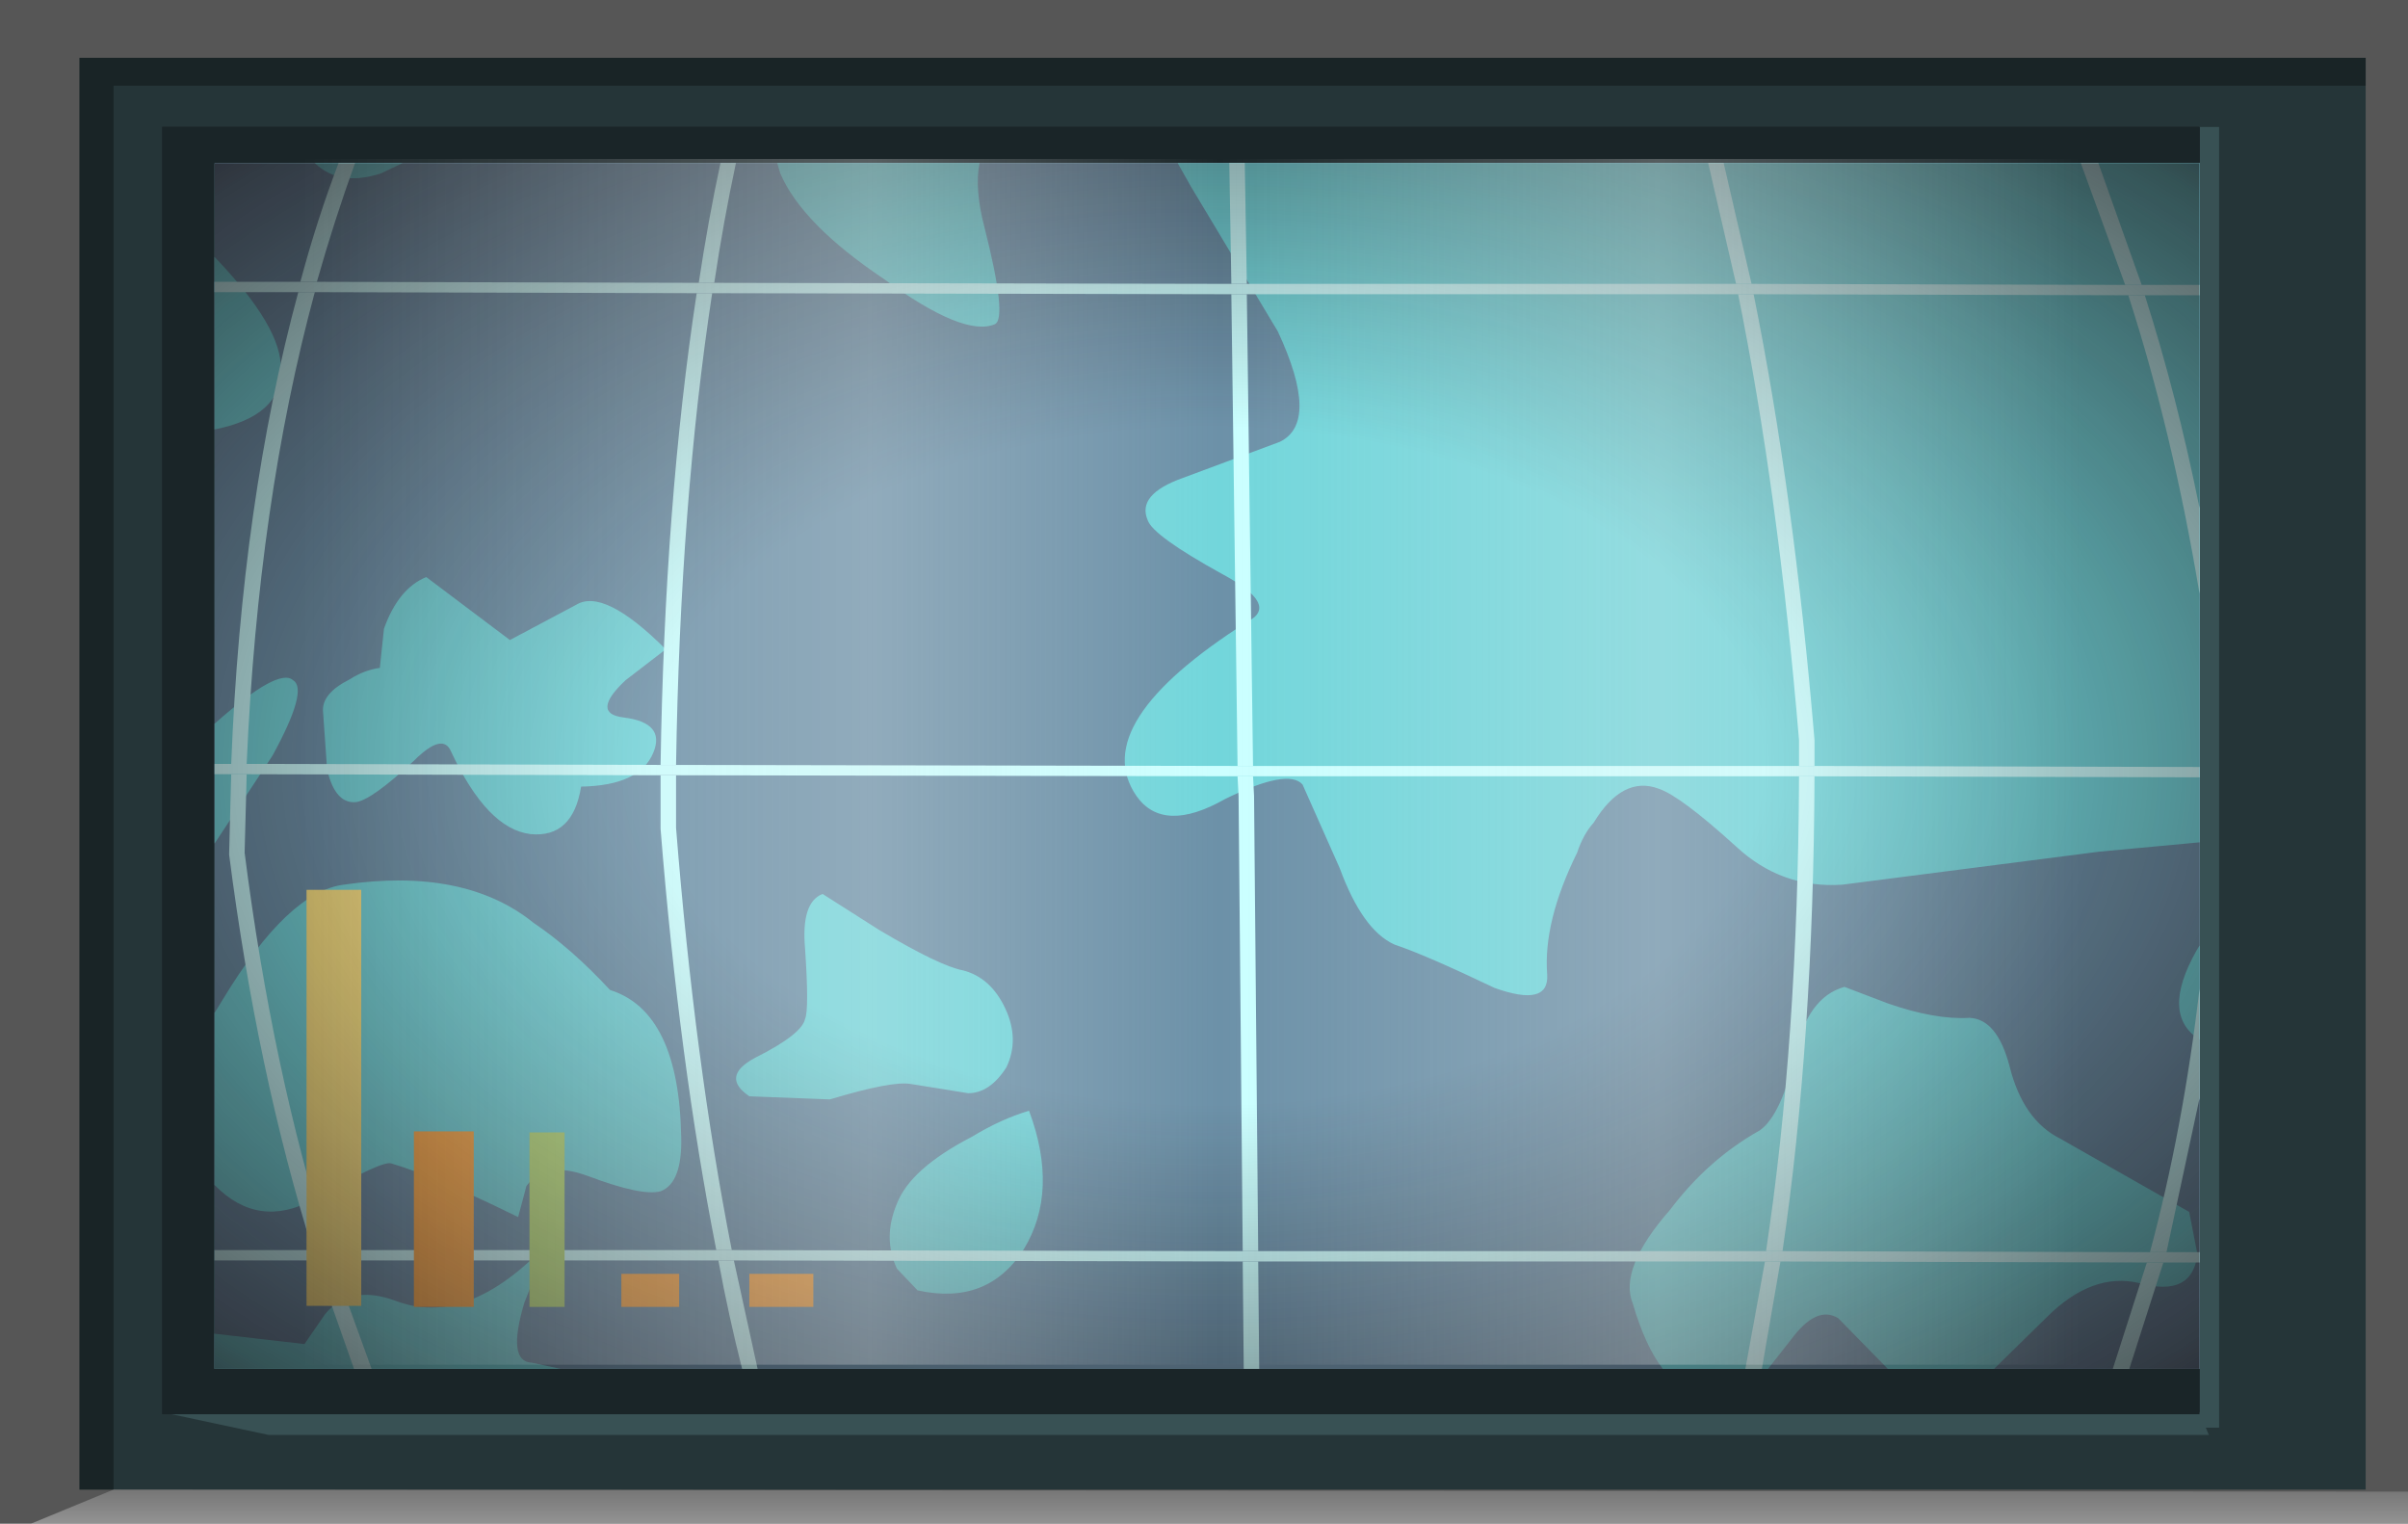 <?xml version="1.0" encoding="UTF-8" standalone="no"?>
<svg xmlns:xlink="http://www.w3.org/1999/xlink" height="73.8px" width="116.65px" xmlns="http://www.w3.org/2000/svg">
  <rect width="100%" height="100%" fill="#808080" stroke="none"/>
  <g transform="matrix(1.0, 0.0, 0.0, 1.0, 0.0, 0.0)">
    <use height="73.8" transform="matrix(1.0, 0.0, 0.0, 1.0, 0.0, 0.0)" width="116.65" xlink:href="#shape0"/>
  </g>
  <defs>
    <g id="shape0" transform="matrix(1.0, 0.0, 0.0, 1.0, 0.0, 0.0)">
      <path d="M116.65 73.8 L0.0 73.8 0.0 0.0 116.65 0.0 116.65 73.8" fill="url(#gradient0)" fill-rule="evenodd" stroke="none"/>
      <path d="M10.4 7.9 L10.4 66.3 106.55 66.3 106.55 7.9 10.4 7.9 M3.85 72.15 L3.85 2.8 114.6 2.8 114.6 72.15 3.85 72.15" fill="#253538" fill-rule="evenodd" stroke="none"/>
      <path d="M1.5 73.8 L5.5 72.15 116.65 72.25 116.65 73.8 1.5 73.8" fill="url(#gradient1)" fill-rule="evenodd" stroke="none"/>
      <path d="M3.85 72.15 L3.85 2.8 114.6 2.8 114.6 4.15 5.5 4.15 5.5 72.15 3.85 72.15" fill="url(#gradient2)" fill-rule="evenodd" stroke="none"/>
      <path d="M7.85 68.4 L106.55 68.4 107.0 69.5 13.0 69.5 7.85 68.4" fill="#385154" fill-rule="evenodd" stroke="none"/>
      <path d="M107.5 6.15 L107.5 69.15 106.55 69.15 106.55 6.15 107.5 6.15" fill="#385154" fill-rule="evenodd" stroke="none"/>
      <path d="M7.85 68.4 L11.0 66.15 106.55 66.3 106.55 68.4 7.85 68.4" fill="#1f2b2d" fill-rule="evenodd" stroke="none"/>
      <path d="M10.4 7.9 L7.85 6.15 106.55 6.15 106.55 7.9 10.4 7.9" fill="#111719" fill-rule="evenodd" stroke="none"/>
      <path d="M10.4 7.9 L10.4 66.3 106.55 66.3 106.55 68.5 7.85 68.5 7.85 6.15 106.55 6.15 106.55 7.9 10.4 7.9" fill="#1a2528" fill-rule="evenodd" stroke="none"/>
      <path d="M10.4 7.9 L106.55 7.9 106.55 66.3 10.4 66.3 10.4 7.9" fill="#6c91a8" fill-rule="evenodd" stroke="none"/>
      <path d="M106.55 66.3 L10.4 66.3 10.4 7.9 106.55 7.9 106.55 66.3" fill="url(#gradient3)" fill-rule="evenodd" stroke="none"/>
      <path d="M106.55 66.3 L10.4 66.3 10.4 7.9 106.55 7.9 106.55 66.3" fill="#6c91a8" fill-rule="evenodd" stroke="none"/>
      <path d="M46.65 47.0 Q48.0 47.35 48.7 48.85 49.4 50.35 48.75 51.7 47.95 52.95 46.9 52.95 L44.1 52.5 Q43.2 52.35 40.2 53.25 L36.3 53.1 Q34.9 52.15 36.55 51.25 38.85 50.1 39.0 49.35 39.2 48.9 39.0 45.95 38.8 43.7 39.85 43.3 L42.6 45.05 Q45.55 46.8 46.65 47.0 M47.45 7.9 Q47.2 9.15 47.7 11.05 48.8 15.4 48.2 15.7 46.7 16.35 42.8 13.5 38.85 10.85 37.8 8.4 L37.65 7.9 47.45 7.9 M106.4 46.05 L106.55 45.8 106.55 50.35 Q104.65 49.15 106.4 46.05 M91.45 48.6 Q93.75 49.4 95.4 49.3 96.75 49.35 97.35 51.65 98.0 54.25 99.8 55.15 L106.05 58.7 106.45 60.75 Q106.2 62.85 103.65 62.15 101.35 61.6 99.15 63.8 L96.6 66.3 91.45 66.3 89.05 63.85 Q88.0 63.2 86.75 64.9 L85.65 66.3 80.55 66.3 Q79.7 65.2 79.1 63.15 78.4 61.45 80.9 58.6 82.75 56.15 85.25 54.75 86.3 54.0 86.95 51.1 87.55 48.3 89.35 47.8 L91.45 48.6 M106.55 7.9 L106.55 40.8 101.7 41.25 89.25 42.85 Q86.3 43.05 84.1 41.0 81.4 38.55 80.35 38.2 78.6 37.55 77.2 39.85 76.7 40.4 76.4 41.3 74.75 44.65 74.95 47.2 75.05 48.8 72.4 47.85 69.05 46.25 67.55 45.75 66.0 45.05 64.9 42.05 L63.1 38.0 Q62.4 37.2 59.35 38.7 56.35 40.4 55.05 38.55 52.65 35.05 60.45 30.1 62.0 29.3 59.2 27.8 55.85 25.95 55.6 25.2 55.05 23.95 57.3 23.15 L62.0 21.4 Q63.95 20.45 61.9 16.05 L57.7 9.05 57.05 7.9 106.55 7.9 M18.45 8.4 Q16.45 9.05 15.25 7.9 L19.5 7.9 18.45 8.4 M13.6 17.9 Q13.65 20.15 10.4 20.8 L10.4 12.45 Q13.7 15.9 13.6 17.9 M13.2 36.6 L10.4 40.85 10.4 35.05 Q13.5 32.3 14.2 32.95 14.95 33.4 13.2 36.6 M43.45 61.45 Q42.75 59.95 43.45 58.3 44.1 56.6 47.1 55.05 48.5 54.2 49.85 53.8 51.3 57.7 49.6 60.5 47.85 63.25 44.45 62.5 L43.45 61.45 M25.75 66.0 L27.15 66.3 10.4 66.3 10.4 64.6 14.75 65.1 15.75 63.65 Q16.95 62.2 19.15 63.0 22.65 64.35 26.55 60.2 L25.4 63.1 Q24.55 65.95 25.75 66.0 M10.4 49.05 L10.8 48.4 Q13.95 43.2 16.65 42.85 22.5 42.0 25.85 44.7 27.7 45.95 29.55 47.95 32.9 49.0 33.0 55.1 33.05 57.3 32.0 57.7 31.1 57.95 28.45 56.95 26.4 56.2 25.5 57.45 L25.1 58.95 Q21.15 57.0 18.95 56.35 18.5 56.2 15.2 58.1 12.5 59.55 10.4 57.4 L10.4 49.05 M15.65 34.5 Q15.55 33.6 16.95 32.9 17.65 32.45 18.4 32.35 L18.6 30.45 Q19.3 28.5 20.65 27.95 L24.7 31.0 27.9 29.3 Q29.25 28.45 32.25 31.45 L30.3 32.95 Q28.6 34.55 30.2 34.75 32.25 35.0 31.65 36.45 31.0 38.05 28.15 38.1 27.75 40.6 25.7 40.4 23.6 40.15 21.85 36.4 21.45 35.45 20.05 36.85 18.0 38.75 17.25 38.85 16.25 38.95 15.85 37.3 L15.65 34.5" fill="#72d6db" fill-rule="evenodd" stroke="none"/>
      <path d="M103.75 13.8 L102.95 13.8 100.8 7.9 101.65 7.9 103.75 13.8 M84.85 13.75 L84.1 13.75 82.75 7.9 83.5 7.9 84.85 13.75 M60.4 13.75 L59.65 13.75 59.55 7.9 60.3 7.9 60.4 13.75 M34.6 13.7 L33.85 13.7 Q34.3 10.7 34.9 7.9 L35.65 7.9 Q35.05 10.7 34.6 13.7 M15.35 13.65 L14.55 13.65 Q15.35 10.65 16.4 7.9 L17.2 7.9 Q16.2 10.65 15.35 13.65 M14.45 14.15 L15.25 14.15 Q12.5 24.3 11.95 37.0 L11.2 37.0 Q11.7 24.3 14.45 14.15 M33.75 14.2 L34.5 14.2 Q32.95 24.35 32.75 37.05 L32.0 37.05 Q32.2 24.35 33.75 14.2 M59.65 14.25 L60.4 14.25 60.7 37.1 59.95 37.1 59.65 14.25 M84.2 14.25 L84.95 14.25 Q86.9 23.9 87.9 35.85 L87.9 37.1 87.15 37.1 87.15 35.9 87.15 35.85 Q86.15 23.9 84.2 14.25 M103.1 14.3 L103.9 14.3 Q105.45 19.15 106.55 24.6 L106.55 28.75 Q105.25 20.95 103.1 14.3 M87.9 37.6 Q87.85 50.4 86.35 60.6 L85.55 60.6 Q87.1 50.4 87.15 37.6 L87.9 37.6 M104.15 60.65 Q105.75 54.7 106.55 47.9 L106.55 53.2 104.95 60.65 104.15 60.65 M104.8 61.15 L103.15 66.3 102.35 66.3 104.0 61.15 104.8 61.15 M86.25 61.1 L85.35 66.3 84.55 66.3 85.5 61.1 86.25 61.1 M60.95 61.1 L61.0 66.3 60.25 66.3 60.2 61.1 60.95 61.1 M35.55 61.05 L36.7 66.3 35.95 66.3 Q35.3 63.75 34.8 61.05 L35.55 61.05 M16.1 61.05 L18.0 66.3 17.15 66.3 15.3 61.05 16.1 61.05 M15.15 60.55 Q12.45 51.9 11.1 41.4 L11.1 41.35 11.2 37.5 11.95 37.5 11.85 41.3 Q13.2 51.9 15.95 60.55 L15.15 60.55 M60.2 60.6 L60.0 38.55 59.95 37.6 60.7 37.6 60.75 38.55 60.95 60.6 60.2 60.6 M32.75 37.55 L32.75 40.1 Q33.65 51.4 35.45 60.55 L34.7 60.55 Q32.9 51.4 32.0 40.15 L32.0 40.1 32.0 37.55 32.75 37.55" fill="#caffff" fill-rule="evenodd" stroke="none"/>
      <path d="M102.95 13.8 L103.75 13.8 106.55 13.8 106.55 14.3 103.9 14.3 103.1 14.3 84.95 14.25 84.2 14.25 60.4 14.25 59.65 14.25 34.5 14.2 33.75 14.2 15.25 14.15 14.45 14.15 10.4 14.15 10.4 13.65 14.55 13.65 15.35 13.65 33.85 13.7 34.6 13.7 59.65 13.75 60.4 13.75 84.1 13.75 84.85 13.75 102.95 13.8 M87.9 37.1 L106.55 37.15 106.55 37.65 87.9 37.6 87.15 37.6 60.7 37.6 59.95 37.6 32.75 37.55 32.0 37.55 11.95 37.5 11.2 37.5 10.4 37.5 10.4 37.0 11.2 37.0 11.95 37.0 32.0 37.05 32.75 37.05 59.95 37.1 60.7 37.1 87.15 37.1 87.9 37.1 M86.35 60.6 L104.15 60.65 104.95 60.65 106.55 60.65 106.55 61.15 104.8 61.15 104.0 61.15 86.25 61.1 85.5 61.1 60.95 61.1 60.2 61.1 35.55 61.05 34.8 61.05 16.1 61.05 15.3 61.05 10.4 61.05 10.4 60.55 15.15 60.55 15.95 60.55 34.7 60.55 35.45 60.55 60.2 60.6 60.95 60.6 85.55 60.6 86.35 60.6" fill="#ccffff" fill-rule="evenodd" stroke="none"/>
      <path d="M17.5 43.1 L17.5 63.25 14.85 63.25 14.85 43.1 17.5 43.1" fill="#ffe783" fill-rule="evenodd" stroke="none"/>
      <path d="M39.4 61.7 L39.4 63.3 36.3 63.3 36.3 61.7 39.4 61.7 M22.95 63.3 L20.05 63.3 20.05 54.8 22.95 54.8 22.95 63.3 M30.1 61.7 L32.9 61.7 32.9 63.3 30.1 63.3 30.1 61.7" fill="#ffac48" fill-rule="evenodd" stroke="none"/>
      <path d="M27.35 54.85 L27.35 63.3 25.65 63.3 25.65 54.85 27.35 54.85" fill="#b9e07c" fill-rule="evenodd" stroke="none"/>
      <path d="M106.55 66.3 L10.4 66.3 10.4 7.9 106.55 7.9 106.55 66.3" fill="url(#gradient4)" fill-rule="evenodd" stroke="none"/>
      <path d="M106.4 66.1 L10.25 66.1 10.25 7.7 106.4 7.7 106.4 66.1" fill="url(#gradient5)" fill-rule="evenodd" stroke="none"/>
    </g>
    <linearGradient gradientTransform="matrix(0.071, 0.0, 0.0, -0.071, 58.35, 36.9)" gradientUnits="userSpaceOnUse" id="gradient0" spreadMethod="pad" x1="-819.2" x2="819.2">
      <stop offset="0.086" stop-color="#000000" stop-opacity="0.329"/>
      <stop offset="0.227" stop-color="#000000" stop-opacity="0.329"/>
    </linearGradient>
    <linearGradient gradientTransform="matrix(0.0, -0.003, -0.003, 0.0, 59.05, 72.8)" gradientUnits="userSpaceOnUse" id="gradient1" spreadMethod="pad" x1="-819.2" x2="819.2">
      <stop offset="0.0" stop-color="#ffffff" stop-opacity="0.514"/>
      <stop offset="0.655" stop-color="#ffffff" stop-opacity="0.176"/>
    </linearGradient>
    <linearGradient gradientTransform="matrix(0.068, 0.0, 0.0, -0.068, 59.2, 37.5)" gradientUnits="userSpaceOnUse" id="gradient2" spreadMethod="pad" x1="-819.2" x2="819.2">
      <stop offset="0.086" stop-color="#000000" stop-opacity="0.329"/>
      <stop offset="0.227" stop-color="#000000" stop-opacity="0.329"/>
    </linearGradient>
    <radialGradient cx="0" cy="0" gradientTransform="matrix(-0.122, -0.013, 0.013, -0.128, 60.0, 40.15)" gradientUnits="userSpaceOnUse" id="gradient3" r="819.2" spreadMethod="pad">
      <stop offset="0.0" stop-color="#caffff" stop-opacity="0.847"/>
      <stop offset="0.267" stop-color="#bef0f0" stop-opacity="0.4"/>
      <stop offset="0.592" stop-color="#b7e6e6" stop-opacity="0.094"/>
      <stop offset="1.0" stop-color="#b4e3e3" stop-opacity="0.0"/>
    </radialGradient>
    <radialGradient cx="0" cy="0" gradientTransform="matrix(0.095, 0.0, 0.0, -0.058, 58.5, 37.1)" gradientUnits="userSpaceOnUse" id="gradient4" r="819.2" spreadMethod="pad">
      <stop offset="0.345" stop-color="#130c0e" stop-opacity="0.0"/>
      <stop offset="0.847" stop-color="#130c0e" stop-opacity="0.651"/>
      <stop offset="1.0" stop-color="#130c0e" stop-opacity="0.949"/>
    </radialGradient>
    <linearGradient gradientTransform="matrix(0.055, 0.0, 0.0, -0.055, 59.65, 36.9)" gradientUnits="userSpaceOnUse" id="gradient5" spreadMethod="pad" x1="-819.2" x2="819.2">
      <stop offset="0.0" stop-color="#e1e1e1" stop-opacity="0.0"/>
      <stop offset="0.306" stop-color="#ededed" stop-opacity="0.286"/>
      <stop offset="0.494" stop-color="#eaeaea" stop-opacity="0.0"/>
      <stop offset="0.729" stop-color="#ededed" stop-opacity="0.278"/>
      <stop offset="0.957" stop-color="#e1e1e1" stop-opacity="0.0"/>
    </linearGradient>
  </defs>
</svg>
